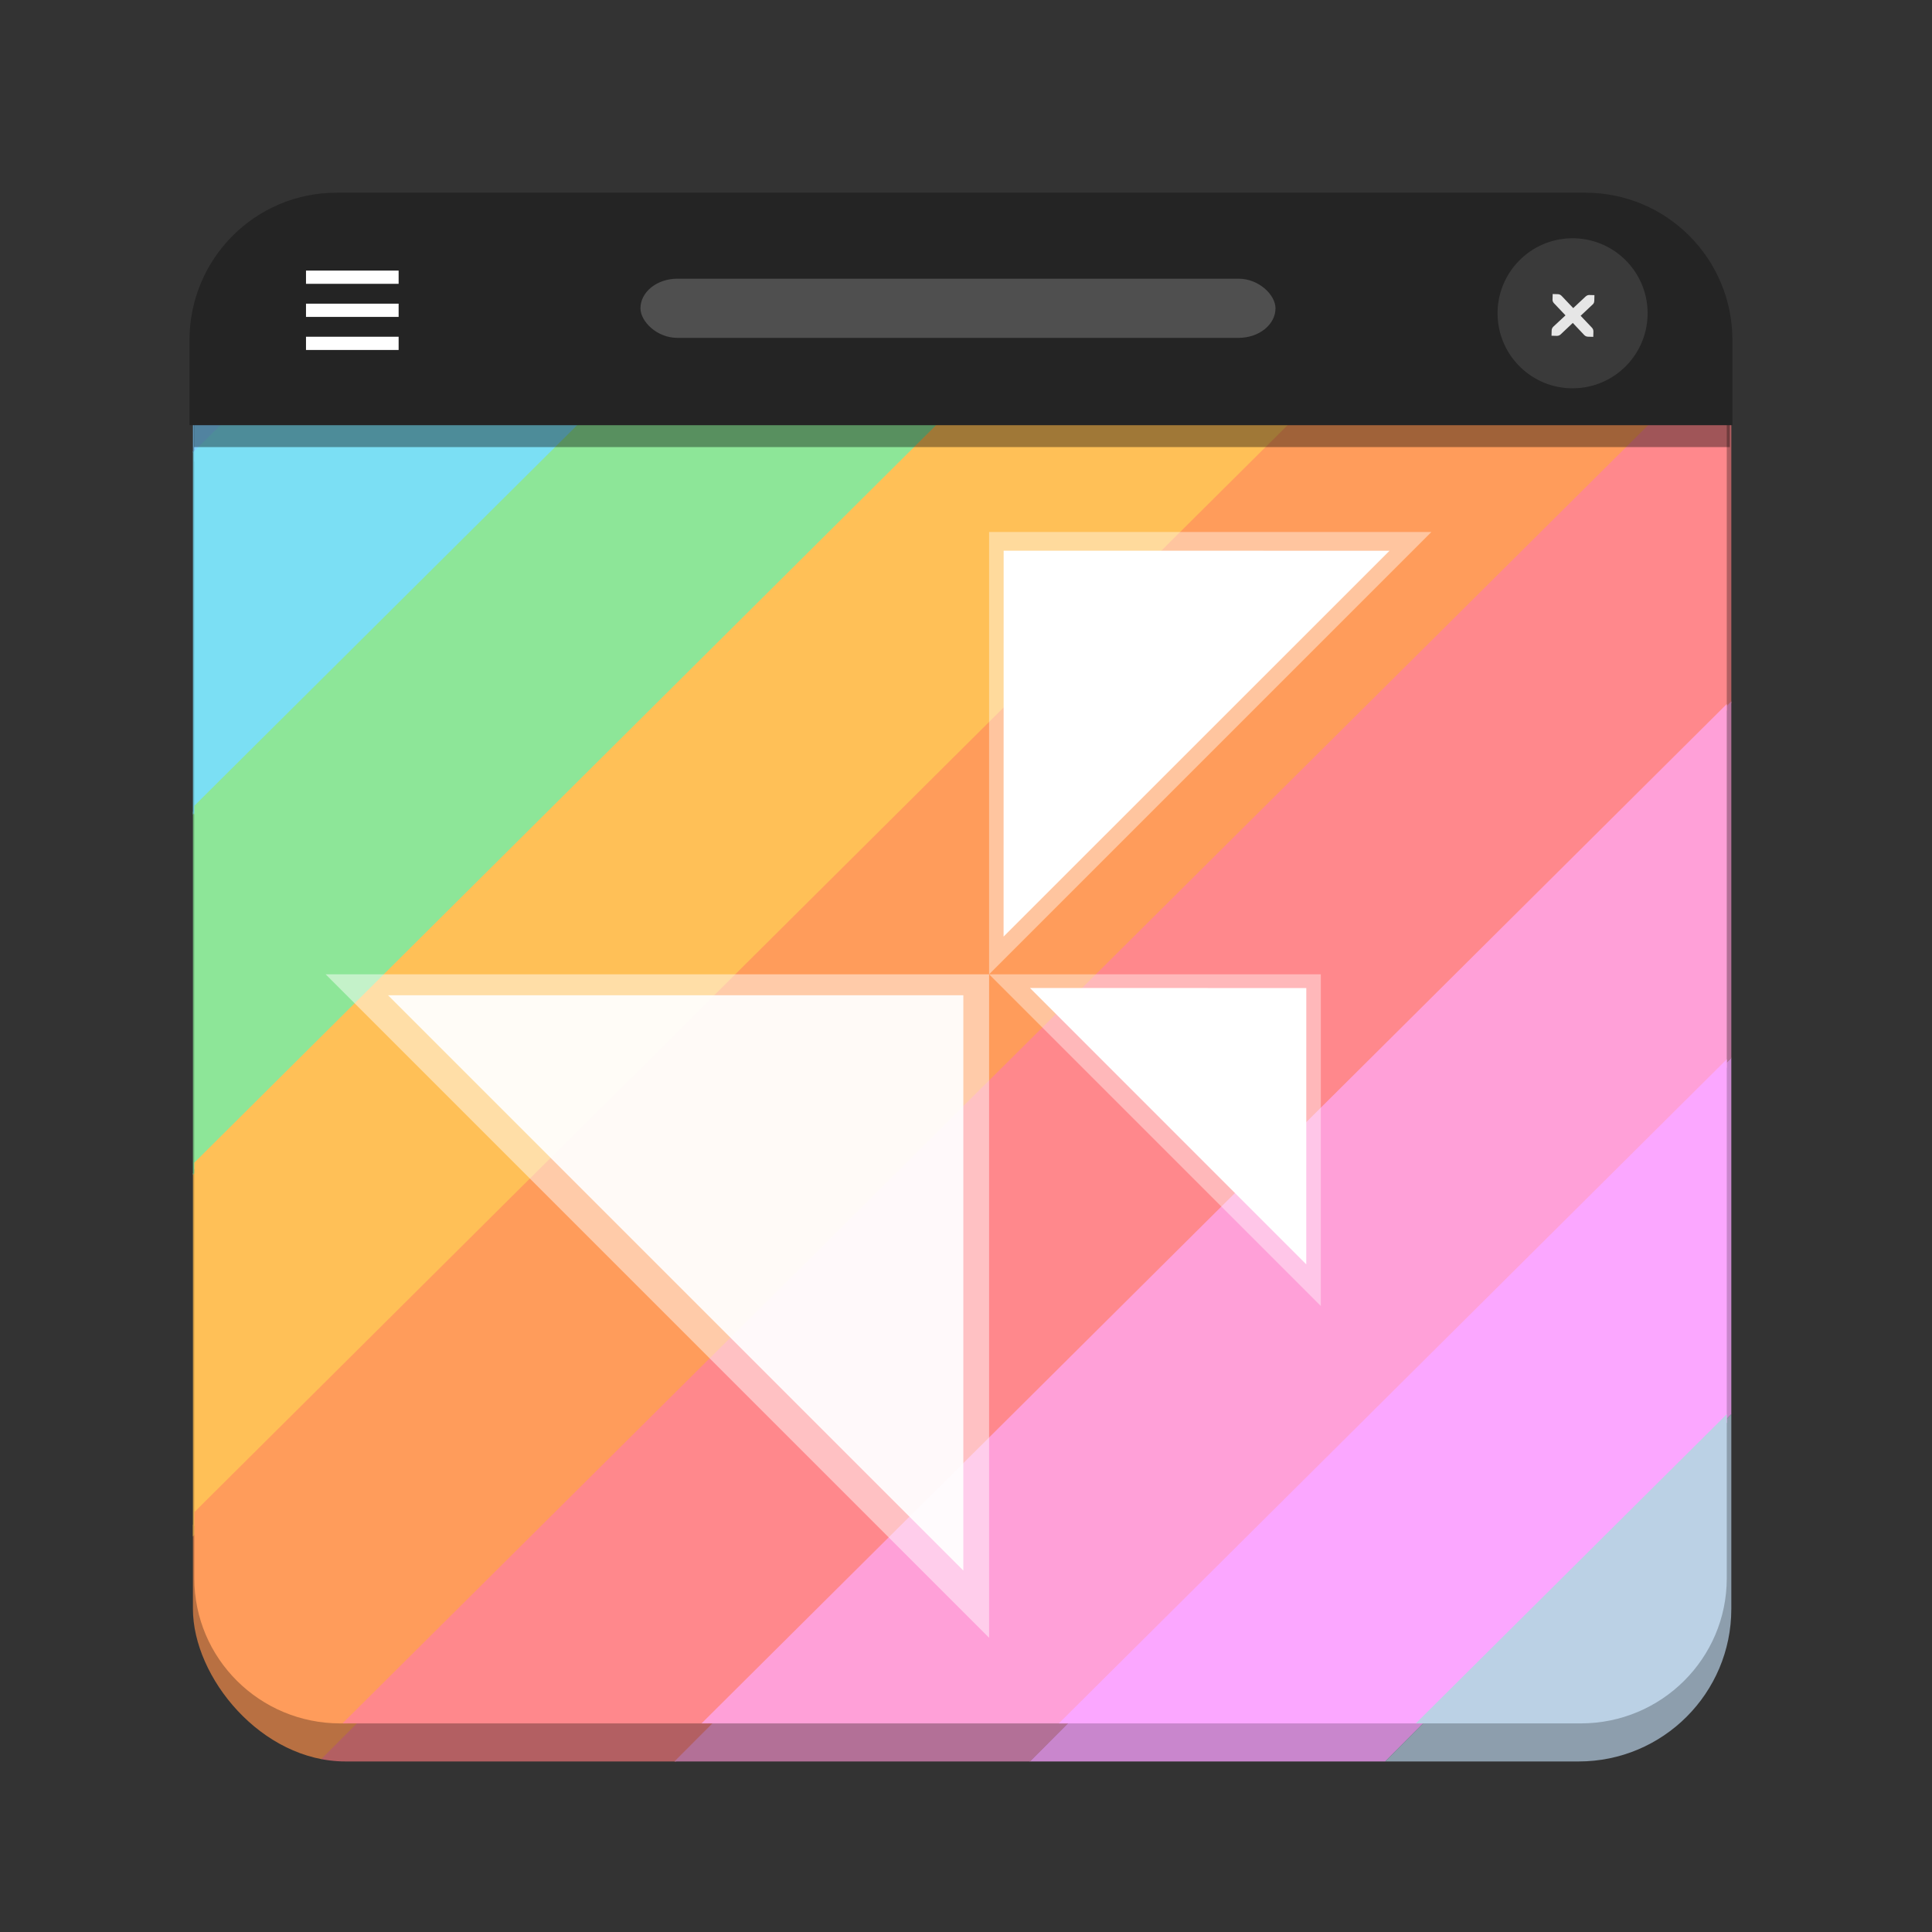 <?xml version="1.0" encoding="UTF-8" standalone="no"?>
<svg
   height="128px"
   viewBox="0 0 128 128"
   width="128px"
   version="1.1"
   id="svg16"
   sodipodi:docname="io.github.swordpuffin.rewaita.svg"
   inkscape:version="1.4.2 (ebf0e940d0, 2025-05-08)"
   xml:space="preserve"
   xmlns:inkscape="http://www.inkscape.org/namespaces/inkscape"
   xmlns:sodipodi="http://sodipodi.sourceforge.net/DTD/sodipodi-0.dtd"
   xmlns="http://www.w3.org/2000/svg"
   xmlns:svg="http://www.w3.org/2000/svg"><rect x="0" y="0" width="128" height="128" fill="#333333" stroke="none"/><defs
     id="defs16"><clipPath
       clipPathUnits="userSpaceOnUse"
       id="clipPath17"><path
         d="M 105.998,97.999 V 30.001 c 0,-4.419 -3.58,-7.999 -7.999,-7.999 H 30.001 c -4.419,0 -7.999,3.58 -7.999,7.999 v 67.998 c 0,4.419 3.58,7.999 7.999,7.999 h 67.998 c 4.419,0 7.999,-3.58 7.999,-7.999 z m 0,0"
         fill="url(#a)"
         id="path17"
         style="fill:#000000;fill-opacity:1" /></clipPath><clipPath
       clipPathUnits="userSpaceOnUse"
       id="clipPath18"><path
         d="M 144.248,-5.656 96.166,-53.738 c -3.125,-3.125 -8.188,-3.125 -11.313,3e-6 L 36.771,-5.656 c -3.125,3.125 -3.125,8.188 0,11.313 L 84.853,53.738 c 3.125,3.125 8.188,3.125 11.313,3e-6 L 144.248,5.656 c 3.125,-3.125 3.125,-8.188 0,-11.313 z m 0,0"
         fill="url(#a)"
         id="path18"
         style="fill:#000000;fill-opacity:1" /></clipPath><clipPath
       clipPathUnits="userSpaceOnUse"
       id="clipPath19"><path
         d="M 144.248,-5.656 96.166,-53.738 c -3.125,-3.125 -8.188,-3.125 -11.313,3e-6 L 36.771,-5.656 c -3.125,3.125 -3.125,8.188 0,11.313 L 84.853,53.738 c 3.125,3.125 8.188,3.125 11.313,3e-6 L 144.248,5.656 c 3.125,-3.125 3.125,-8.188 0,-11.313 z m 0,0"
         fill="url(#a)"
         id="path19"
         style="fill:#000000;fill-opacity:1" /></clipPath><clipPath
       clipPathUnits="userSpaceOnUse"
       id="clipPath20"><path
         d="M 144.248,-5.656 96.166,-53.738 c -3.125,-3.125 -8.188,-3.125 -11.313,3e-6 L 36.771,-5.656 c -3.125,3.125 -3.125,8.188 0,11.313 L 84.853,53.738 c 3.125,3.125 8.188,3.125 11.313,3e-6 L 144.248,5.656 c 3.125,-3.125 3.125,-8.188 0,-11.313 z m 0,0"
         fill="url(#a)"
         id="path20"
         style="fill:#000000;fill-opacity:1" /></clipPath><clipPath
       clipPathUnits="userSpaceOnUse"
       id="clipPath21"><path
         d="M 144.248,-5.656 96.166,-53.738 c -3.125,-3.125 -8.188,-3.125 -11.313,3e-6 L 36.771,-5.656 c -3.125,3.125 -3.125,8.188 0,11.313 L 84.853,53.738 c 3.125,3.125 8.188,3.125 11.313,3e-6 L 144.248,5.656 c 3.125,-3.125 3.125,-8.188 0,-11.313 z m 0,0"
         fill="url(#a)"
         id="path21"
         style="fill:#000000;fill-opacity:1" /></clipPath><clipPath
       clipPathUnits="userSpaceOnUse"
       id="clipPath22"><path
         d="M 144.248,-5.656 96.166,-53.738 c -3.125,-3.125 -8.188,-3.125 -11.313,3e-6 L 36.771,-5.656 c -3.125,3.125 -3.125,8.188 0,11.313 L 84.853,53.738 c 3.125,3.125 8.188,3.125 11.313,3e-6 L 144.248,5.656 c 3.125,-3.125 3.125,-8.188 0,-11.313 z m 0,0"
         fill="url(#a)"
         id="path22"
         style="fill:#000000;fill-opacity:1" /></clipPath><clipPath
       clipPathUnits="userSpaceOnUse"
       id="clipPath23"><path
         d="M 144.248,-5.656 96.166,-53.738 c -3.125,-3.125 -8.188,-3.125 -11.313,3e-6 L 36.771,-5.656 c -3.125,3.125 -3.125,8.188 0,11.313 L 84.853,53.738 c 3.125,3.125 8.188,3.125 11.313,3e-6 L 144.248,5.656 c 3.125,-3.125 3.125,-8.188 0,-11.313 z m 0,0"
         fill="url(#a)"
         id="path23"
         style="fill:#000000;fill-opacity:1" /></clipPath><clipPath
       clipPathUnits="userSpaceOnUse"
       id="clipPath24"><path
         d="M 144.248,-5.656 96.166,-53.738 c -3.125,-3.125 -8.188,-3.125 -11.313,3e-6 L 36.771,-5.656 c -3.125,3.125 -3.125,8.188 0,11.313 L 84.853,53.738 c 3.125,3.125 8.188,3.125 11.313,3e-6 L 144.248,5.656 c 3.125,-3.125 3.125,-8.188 0,-11.313 z m 0,0"
         fill="url(#a)"
         id="path24"
         style="fill:#000000;fill-opacity:1" /></clipPath><clipPath
       clipPathUnits="userSpaceOnUse"
       id="clipPath25"><path
         d="M 144.248,-5.656 96.166,-53.738 c -3.125,-3.125 -8.188,-3.125 -11.313,3e-6 L 36.771,-5.656 c -3.125,3.125 -3.125,8.188 0,11.313 L 84.853,53.738 c 3.125,3.125 8.188,3.125 11.313,3e-6 L 144.248,5.656 c 3.125,-3.125 3.125,-8.188 0,-11.313 z m 0,0"
         fill="url(#a)"
         id="path25"
         style="fill:#000000;fill-opacity:1" /></clipPath><clipPath
       clipPathUnits="userSpaceOnUse"
       id="clipPath26"><path
         d="M 144.248,-5.656 96.166,-53.738 c -3.125,-3.125 -8.188,-3.125 -11.313,3e-6 L 36.771,-5.656 c -3.125,3.125 -3.125,8.188 0,11.313 L 84.853,53.738 c 3.125,3.125 8.188,3.125 11.313,3e-6 L 144.248,5.656 c 3.125,-3.125 3.125,-8.188 0,-11.313 z m 0,0"
         fill="url(#a)"
         id="path26"
         style="fill:#000000;fill-opacity:1" /></clipPath><clipPath
       clipPathUnits="userSpaceOnUse"
       id="clipPath26-3"><path
         d="M 144.248,-5.656 96.166,-53.738 c -3.125,-3.125 -8.188,-3.125 -11.313,3e-6 L 36.771,-5.656 c -3.125,3.125 -3.125,8.188 0,11.313 L 84.853,53.738 c 3.125,3.125 8.188,3.125 11.313,3e-6 L 144.248,5.656 c 3.125,-3.125 3.125,-8.188 0,-11.313 z m 0,0"
         fill="url(#a)"
         id="path26-6"
         style="fill:#000000;fill-opacity:1" /></clipPath><clipPath
       clipPathUnits="userSpaceOnUse"
       id="clipPath25-7"><path
         d="M 144.248,-5.656 96.166,-53.738 c -3.125,-3.125 -8.188,-3.125 -11.313,3e-6 L 36.771,-5.656 c -3.125,3.125 -3.125,8.188 0,11.313 L 84.853,53.738 c 3.125,3.125 8.188,3.125 11.313,3e-6 L 144.248,5.656 c 3.125,-3.125 3.125,-8.188 0,-11.313 z m 0,0"
         fill="url(#a)"
         id="path25-5"
         style="fill:#000000;fill-opacity:1" /></clipPath><clipPath
       clipPathUnits="userSpaceOnUse"
       id="clipPath24-3"><path
         d="M 144.248,-5.656 96.166,-53.738 c -3.125,-3.125 -8.188,-3.125 -11.313,3e-6 L 36.771,-5.656 c -3.125,3.125 -3.125,8.188 0,11.313 L 84.853,53.738 c 3.125,3.125 8.188,3.125 11.313,3e-6 L 144.248,5.656 c 3.125,-3.125 3.125,-8.188 0,-11.313 z m 0,0"
         fill="url(#a)"
         id="path24-5"
         style="fill:#000000;fill-opacity:1" /></clipPath><clipPath
       clipPathUnits="userSpaceOnUse"
       id="clipPath23-6"><path
         d="M 144.248,-5.656 96.166,-53.738 c -3.125,-3.125 -8.188,-3.125 -11.313,3e-6 L 36.771,-5.656 c -3.125,3.125 -3.125,8.188 0,11.313 L 84.853,53.738 c 3.125,3.125 8.188,3.125 11.313,3e-6 L 144.248,5.656 c 3.125,-3.125 3.125,-8.188 0,-11.313 z m 0,0"
         fill="url(#a)"
         id="path23-2"
         style="fill:#000000;fill-opacity:1" /></clipPath><clipPath
       clipPathUnits="userSpaceOnUse"
       id="clipPath22-9"><path
         d="M 144.248,-5.656 96.166,-53.738 c -3.125,-3.125 -8.188,-3.125 -11.313,3e-6 L 36.771,-5.656 c -3.125,3.125 -3.125,8.188 0,11.313 L 84.853,53.738 c 3.125,3.125 8.188,3.125 11.313,3e-6 L 144.248,5.656 c 3.125,-3.125 3.125,-8.188 0,-11.313 z m 0,0"
         fill="url(#a)"
         id="path22-1"
         style="fill:#000000;fill-opacity:1" /></clipPath><clipPath
       clipPathUnits="userSpaceOnUse"
       id="clipPath21-2"><path
         d="M 144.248,-5.656 96.166,-53.738 c -3.125,-3.125 -8.188,-3.125 -11.313,3e-6 L 36.771,-5.656 c -3.125,3.125 -3.125,8.188 0,11.313 L 84.853,53.738 c 3.125,3.125 8.188,3.125 11.313,3e-6 L 144.248,5.656 c 3.125,-3.125 3.125,-8.188 0,-11.313 z m 0,0"
         fill="url(#a)"
         id="path21-7"
         style="fill:#000000;fill-opacity:1" /></clipPath><clipPath
       clipPathUnits="userSpaceOnUse"
       id="clipPath20-0"><path
         d="M 144.248,-5.656 96.166,-53.738 c -3.125,-3.125 -8.188,-3.125 -11.313,3e-6 L 36.771,-5.656 c -3.125,3.125 -3.125,8.188 0,11.313 L 84.853,53.738 c 3.125,3.125 8.188,3.125 11.313,3e-6 L 144.248,5.656 c 3.125,-3.125 3.125,-8.188 0,-11.313 z m 0,0"
         fill="url(#a)"
         id="path20-9"
         style="fill:#000000;fill-opacity:1" /></clipPath><clipPath
       clipPathUnits="userSpaceOnUse"
       id="clipPath19-3"><path
         d="M 144.248,-5.656 96.166,-53.738 c -3.125,-3.125 -8.188,-3.125 -11.313,3e-6 L 36.771,-5.656 c -3.125,3.125 -3.125,8.188 0,11.313 L 84.853,53.738 c 3.125,3.125 8.188,3.125 11.313,3e-6 L 144.248,5.656 c 3.125,-3.125 3.125,-8.188 0,-11.313 z m 0,0"
         fill="url(#a)"
         id="path19-6"
         style="fill:#000000;fill-opacity:1" /></clipPath><clipPath
       clipPathUnits="userSpaceOnUse"
       id="clipPath18-0"><path
         d="M 144.248,-5.656 96.166,-53.738 c -3.125,-3.125 -8.188,-3.125 -11.313,3e-6 L 36.771,-5.656 c -3.125,3.125 -3.125,8.188 0,11.313 L 84.853,53.738 c 3.125,3.125 8.188,3.125 11.313,3e-6 L 144.248,5.656 c 3.125,-3.125 3.125,-8.188 0,-11.313 z m 0,0"
         fill="url(#a)"
         id="path18-6"
         style="fill:#000000;fill-opacity:1" /></clipPath><clipPath
       clipPathUnits="userSpaceOnUse"
       id="clipPath5"><rect
         style="fill:#4f4f4f;fill-opacity:1;stroke:#000000;stroke-width:1.529;stroke-opacity:0"
         id="rect9"
         width="102.229"
         height="103.499"
         x="12.977"
         y="12.802"
         rx="10.143"
         ry="10.11"
         transform="rotate(-45)" /></clipPath><clipPath
       clipPathUnits="userSpaceOnUse"
       id="clipPath9"><rect
         style="fill:#4f4f4f;fill-opacity:1;stroke:#000000;stroke-width:1.529;stroke-opacity:0"
         id="rect10"
         width="102.229"
         height="103.499"
         x="12.977"
         y="12.802"
         rx="10.143"
         ry="10.11"
         transform="rotate(-45)" /></clipPath><clipPath
       clipPathUnits="userSpaceOnUse"
       id="clipPath10"><rect
         style="fill:#4f4f4f;fill-opacity:1;stroke:#000000;stroke-width:1.529;stroke-opacity:0"
         id="rect11"
         width="102.229"
         height="103.499"
         x="12.977"
         y="12.802"
         rx="10.143"
         ry="10.11"
         transform="rotate(-45)" /></clipPath><clipPath
       clipPathUnits="userSpaceOnUse"
       id="clipPath11"><rect
         style="fill:#4f4f4f;fill-opacity:1;stroke:#000000;stroke-width:1.529;stroke-opacity:0"
         id="rect13"
         width="102.229"
         height="103.499"
         x="12.977"
         y="12.802"
         rx="10.143"
         ry="10.11"
         transform="rotate(-45)" /></clipPath><clipPath
       clipPathUnits="userSpaceOnUse"
       id="clipPath13"><rect
         style="fill:#4f4f4f;fill-opacity:1;stroke:#000000;stroke-width:1.529;stroke-opacity:0"
         id="rect14"
         width="102.229"
         height="103.499"
         x="12.977"
         y="12.802"
         rx="10.143"
         ry="10.11"
         transform="rotate(-45)" /></clipPath><clipPath
       clipPathUnits="userSpaceOnUse"
       id="clipPath14"><rect
         style="fill:#4f4f4f;fill-opacity:1;stroke:#000000;stroke-width:1.529;stroke-opacity:0"
         id="rect15"
         width="102.229"
         height="103.499"
         x="12.977"
         y="12.802"
         rx="10.143"
         ry="10.11"
         transform="rotate(-45)" /></clipPath><clipPath
       clipPathUnits="userSpaceOnUse"
       id="clipPath15"><rect
         style="fill:#4f4f4f;fill-opacity:1;stroke:#000000;stroke-width:1.529;stroke-opacity:0"
         id="rect18"
         width="102.229"
         height="103.499"
         x="12.977"
         y="12.802"
         rx="10.143"
         ry="10.11"
         transform="rotate(-45)" /></clipPath><clipPath
       clipPathUnits="userSpaceOnUse"
       id="clipPath27"><rect
         style="fill:#4f4f4f;fill-opacity:1;stroke:#000000;stroke-width:1.529;stroke-opacity:0"
         id="rect28"
         width="102.229"
         height="103.499"
         x="12.977"
         y="12.802"
         rx="10.143"
         ry="10.11"
         transform="rotate(-45)" /></clipPath><clipPath
       clipPathUnits="userSpaceOnUse"
       id="clipPath28"><rect
         style="fill:#4f4f4f;fill-opacity:1;stroke:#000000;stroke-width:1.529;stroke-opacity:0"
         id="rect29"
         width="102.229"
         height="103.499"
         x="12.977"
         y="12.802"
         rx="10.143"
         ry="10.11"
         transform="rotate(-45)" /></clipPath></defs><sodipodi:namedview
     id="namedview16"
     pagecolor="#ffffff"
     bordercolor="#000000"
     borderopacity="0.25"
     inkscape:showpageshadow="2"
     inkscape:pageopacity="0.0"
     inkscape:pagecheckerboard="0"
     inkscape:deskcolor="#d1d1d1"
     inkscape:zoom="22.627417"
     inkscape:cx="112.31949"
     inkscape:cy="23.776465"
     inkscape:window-width="1920"
     inkscape:window-height="992"
     inkscape:window-x="0"
     inkscape:window-y="0"
     inkscape:window-maximized="1"
     inkscape:current-layer="g26" /><linearGradient
     id="a"
     gradientTransform="matrix(0,-1,-1,0,178.551,269.061)"
     gradientUnits="userSpaceOnUse"
     x1="168.291"
     x2="243.245"
     y1="77.782"
     y2="152.735"><stop
       offset="0"
       stop-color="#8ff0a4"
       id="stop1" /><stop
       offset="1"
       stop-color="#3584e4"
       id="stop2" /></linearGradient><filter
     id="b"
     height="1"
     width="1"
     x="0"
     y="0"><feColorMatrix
       in="SourceGraphic"
       type="matrix"
       values="0 0 0 0 1 0 0 0 0 1 0 0 0 0 1 0 0 0 1 0"
       id="feColorMatrix2" /></filter><mask
     id="c"><g
       filter="url(#b)"
       id="g2"><rect
         fill-opacity="0.95"
         height="128"
         width="128"
         id="rect2" /></g></mask><clipPath
     id="d"><rect
       height="152"
       width="192"
       id="rect3" /></clipPath><mask
     id="e"><g
       filter="url(#b)"
       id="g4"><rect
         fill-opacity="0.75"
         height="128"
         width="128"
         id="rect4" /></g></mask><clipPath
     id="f"><rect
       height="152"
       width="192"
       id="rect5" /></clipPath><mask
     id="g"><g
       filter="url(#b)"
       id="g6"><rect
         fill-opacity="0.4"
         height="128"
         width="128"
         id="rect6" /></g></mask><clipPath
     id="h"><rect
       height="152"
       width="192"
       id="rect7" /></clipPath><mask
     id="i"><g
       filter="url(#b)"
       id="g8"><rect
         fill-opacity="0.8"
         height="128"
         width="128"
         id="rect8" /></g></mask><linearGradient
     id="j"
     gradientUnits="userSpaceOnUse"
     x1="16"
     x2="128"
     y1="96"
     y2="96"><stop
       offset="0"
       stop-color="#3584e4"
       id="stop8" /><stop
       offset="0.429"
       stop-color="#62a0ea"
       id="stop9" /><stop
       offset="0.5"
       stop-color="#c1d9f7"
       id="stop10" /><stop
       offset="0.571"
       stop-color="#62a0ea"
       id="stop11" /><stop
       offset="1"
       stop-color="#3584e4"
       id="stop12" /></linearGradient><clipPath
     id="k"><rect
       height="152"
       width="192"
       id="rect12" /></clipPath><g
     id="g29"
     transform="matrix(0.997,0,0,1,-0.156,0.4)"><rect
       style="fill:#c986cd;fill-opacity:1;stroke:#520000;stroke-width:1.469;stroke-opacity:0"
       id="rect1"
       width="16.711"
       height="139.956"
       x="130.727"
       y="-66.287"
       transform="rotate(45)"
       clip-path="url(#clipPath28)" /><rect
       style="fill:#b35f62;fill-opacity:1;stroke:#520000;stroke-width:1.562;stroke-opacity:0"
       id="rect1-2"
       width="16.818"
       height="157.362"
       x="97.302"
       y="-87.924"
       transform="rotate(45)"
       clip-path="url(#clipPath27)" /><rect
       style="fill:#b87042;fill-opacity:1;stroke:#520000;stroke-width:1.571;stroke-opacity:0"
       id="rect1-2-3"
       width="17.009"
       height="157.353"
       x="80.325"
       y="-83.106"
       transform="rotate(45)"
       clip-path="url(#clipPath15)" /><rect
       style="fill:#ca9845;fill-opacity:1;stroke:#520000;stroke-width:1.571;stroke-opacity:0"
       id="rect1-2-3-1"
       width="17.009"
       height="157.353"
       x="63.864"
       y="-80.556"
       transform="rotate(45)"
       clip-path="url(#clipPath14)" /><rect
       style="fill:#6db275;fill-opacity:1;stroke:#520000;stroke-width:1.571;stroke-opacity:0"
       id="rect1-2-3-1-6"
       width="17.009"
       height="157.353"
       x="46.925"
       y="-75.76"
       transform="rotate(45)"
       clip-path="url(#clipPath13)" /><rect
       style="fill:#65b7c8;fill-opacity:1;stroke:#520000;stroke-width:1.571;stroke-opacity:0"
       id="rect1-2-3-1-6-2"
       width="17.009"
       height="157.353"
       x="30.043"
       y="-79.737"
       transform="rotate(45)"
       clip-path="url(#clipPath11)" /><rect
       style="fill:#5f98bb;fill-opacity:1;stroke:#520000;stroke-width:1.571;stroke-opacity:0"
       id="rect1-2-3-1-6-2-6"
       width="17.009"
       height="157.353"
       x="13.086"
       y="-58.537"
       transform="rotate(45)"
       clip-path="url(#clipPath10)" /><rect
       style="fill:#b37097;fill-opacity:1;stroke:#520000;stroke-width:1.469;stroke-opacity:0"
       id="rect1-5"
       width="16.711"
       height="139.956"
       x="114.038"
       y="-81.64"
       transform="rotate(45)"
       clip-path="url(#clipPath9)" /><rect
       style="fill:#8d9ead;fill-opacity:1;stroke:#520000;stroke-width:1.452;stroke-opacity:0"
       id="rect1-9"
       width="16.328"
       height="139.972"
       x="147.432"
       y="-84.705"
       transform="rotate(45)"
       clip-path="url(#clipPath5)" /></g><g
     id="g27"
     transform="matrix(1.221,0,0,1.202,-14.585,-13.572)"
     style="display:inline"><rect
       style="fill:#81d0ff;fill-opacity:1;stroke:#000000;stroke-width:0.836;stroke-opacity:0"
       id="rect17"
       width="14.167"
       height="137.721"
       x="27.164"
       y="-75.048"
       rx="2.205"
       ry="2.062"
       transform="matrix(0.7,0.707,-0.7,0.707,0.708,0.3)"
       clip-path="url(#clipPath26)" /><rect
       style="fill:#7bdff4;fill-opacity:1;stroke:#000000;stroke-width:0.836;stroke-opacity:0"
       id="rect17-9"
       width="14.167"
       height="137.721"
       x="40.912"
       y="-78.815"
       rx="2.205"
       ry="2.062"
       transform="matrix(0.7,0.707,-0.7,0.707,0.708,0.3)"
       clip-path="url(#clipPath25)" /><rect
       style="fill:#8de698;fill-opacity:1;stroke:#000000;stroke-width:0.836;stroke-opacity:0"
       id="rect17-2"
       width="14.167"
       height="137.721"
       x="54.741"
       y="-77.986"
       rx="2.205"
       ry="2.062"
       transform="matrix(0.7,0.707,-0.7,0.707,0.708,0.3)"
       clip-path="url(#clipPath24)" /><rect
       style="fill:#ffc057;fill-opacity:1;stroke:#000000;stroke-width:0.836;stroke-opacity:0"
       id="rect17-0"
       width="14.167"
       height="137.721"
       x="68.652"
       y="-80.183"
       rx="2.205"
       ry="2.062"
       transform="matrix(0.7,0.707,-0.7,0.707,0.708,0.3)"
       clip-path="url(#clipPath23)" /><rect
       style="fill:#ff9c5b;fill-opacity:1;stroke:#000000;stroke-width:0.836;stroke-opacity:0"
       id="rect17-3"
       width="14.167"
       height="137.721"
       x="82.276"
       y="-80.357"
       rx="2.205"
       ry="2.062"
       transform="matrix(0.7,0.707,-0.7,0.707,0.708,0.3)"
       clip-path="url(#clipPath22)" /><rect
       style="fill:#ff888c;fill-opacity:1;stroke:#000000;stroke-width:0.836;stroke-opacity:0"
       id="rect17-06"
       width="14.167"
       height="137.721"
       x="96.251"
       y="-84.093"
       transform="matrix(0.7,0.707,-0.7,0.707,0.708,0.3)"
       clip-path="url(#clipPath21)" /><rect
       style="fill:#ffa0d8;fill-opacity:1;stroke:#000000;stroke-width:0.836;stroke-opacity:0"
       id="rect17-6"
       width="14.167"
       height="137.721"
       x="110.169"
       y="-78.122"
       rx="2.205"
       ry="2.062"
       transform="matrix(0.7,0.707,-0.7,0.707,0.708,0.3)"
       clip-path="url(#clipPath20)" /><rect
       style="fill:#fba7ff;fill-opacity:1;stroke:#000000;stroke-width:0.836;stroke-opacity:0"
       id="rect17-6-8"
       width="14.167"
       height="137.721"
       x="124.016"
       y="-77.603"
       rx="2.205"
       ry="2.062"
       transform="matrix(0.7,0.707,-0.7,0.707,0.708,0.3)"
       clip-path="url(#clipPath19)" /><rect
       style="fill:#bbd1e5;fill-opacity:1;stroke:#000000;stroke-width:0.836;stroke-opacity:0"
       id="rect17-6-9"
       width="14.167"
       height="137.721"
       x="137.852"
       y="-75.461"
       rx="2.205"
       ry="2.062"
       transform="matrix(0.7,0.707,-0.7,0.707,0.708,0.3)"
       clip-path="url(#clipPath18)" /></g><rect
     style="fill:#000000;fill-opacity:0.372;stroke:#520000;stroke-width:0.658;stroke-opacity:0"
     id="rect30"
     width="101.761"
     height="1.572"
     x="12.848"
     y="28.049" /><g
     id="g1"
     transform="translate(-0.4)"><rect
       style="display:inline;fill:#242424;fill-opacity:1;stroke:#000000;stroke-width:1.266;stroke-opacity:0"
       id="rect16"
       width="101.512"
       height="20.302"
       x="13.641"
       y="14.316"
       rx="4"
       ry="2.607"
       clip-path="url(#clipPath17)"
       transform="matrix(1.217,0,0,1.221,-13.822,-14.097)" /><g
       id="g26"
       transform="matrix(1.221,0,0,1.221,-14.162,-14.097)"
       style="display:inline"><rect
         style="fill:#4f4f4f;fill-opacity:1;stroke:#000000;stroke-width:0.911;stroke-opacity:0"
         id="rect26"
         width="34.457"
         height="3.21"
         x="46.679"
         y="26.668"
         rx="2"
         ry="20" /><g
         fill="#222222"
         id="g3"
         transform="matrix(0.359,0,0,0.359,28.171,25.51)"
         style="fill:#ffffff;fill-opacity:1"><path
           d="M 1,2 H 15 V 4 H 1 Z m 0,0"
           id="path1"
           style="fill:#ffffff;fill-opacity:1" /><path
           d="M 1,7 H 15 V 9 H 1 Z m 0,0"
           id="path2-3"
           style="fill:#ffffff;fill-opacity:1" /><path
           d="m 1,12 h 14 v 2 H 1 Z m 0,0"
           id="path3"
           style="fill:#ffffff;fill-opacity:1" /></g><g
         id="g1-7"
         transform="matrix(2.956,-0.045,0.045,2.956,-13.98,17.474)">
      <circle
   style="fill:#3a3a3a;fill-opacity:1;stroke-width:0.551;stroke-dasharray:none"
   id="path12-9-9"
   cx="37.565"
   cy="4.317"
   r="1.377" />
      <path
   d="m 37.205,3.958 0.096,0.004 0.003,1.247e-4 c 0.024,0.002 0.048,0.014 0.065,0.033 l 0.209,0.227 0.23,-0.209 c 0.026,-0.021 0.044,-0.027 0.067,-0.027 l 0.096,0.004 -0.004,0.096 c -0.001,0.027 -0.006,0.053 -0.027,0.071 L 37.712,4.365 37.918,4.589 c 0.017,0.019 0.025,0.044 0.024,0.07 l -0.004,0.096 -0.096,-0.004 c -0.025,-0.001 -0.05,-0.011 -0.068,-0.03 L 37.566,4.494 37.338,4.703 c -0.019,0.017 -0.044,0.025 -0.07,0.024 l -0.096,-0.004 0.004,-0.096 c 10e-4,-0.025 0.011,-0.05 0.03,-0.068 L 37.434,4.353 37.225,4.126 c -0.019,-0.02 -0.027,-0.046 -0.024,-0.073 z m 0,0"
   fill="#2e3436"
   id="path1-0"
   style="fill:#e6e6e6;fill-opacity:1;stroke-width:0.096" />
    </g></g></g><g
     id="g5"
     transform="translate(-0.4)"><rect
       style="fill:#fba7ff;fill-opacity:1;stroke:#520000;stroke-width:1.469;stroke-opacity:0"
       id="rect1-55"
       width="16.711"
       height="139.956"
       x="369.009"
       y="-316.943"
       transform="rotate(45)" /><rect
       style="fill:#ff888c;fill-opacity:1;stroke:#520000;stroke-width:1.562;stroke-opacity:0"
       id="rect1-2-4"
       width="16.818"
       height="157.362"
       x="335.584"
       y="-338.58"
       transform="rotate(45)" /><rect
       style="fill:#ff9c5b;fill-opacity:1;stroke:#520000;stroke-width:1.571;stroke-opacity:0"
       id="rect1-2-3-7"
       width="17.009"
       height="157.353"
       x="318.607"
       y="-333.762"
       transform="rotate(45)" /><rect
       style="fill:#ffc057;fill-opacity:1;stroke:#520000;stroke-width:1.571;stroke-opacity:0"
       id="rect1-2-3-1-65"
       width="17.009"
       height="157.353"
       x="302.146"
       y="-331.212"
       transform="rotate(45)" /><rect
       style="fill:#8de698;fill-opacity:1;stroke:#520000;stroke-width:1.571;stroke-opacity:0"
       id="rect1-2-3-1-6-6"
       width="17.009"
       height="157.353"
       x="285.207"
       y="-326.416"
       transform="rotate(45)" /><rect
       style="fill:#7bdff4;fill-opacity:1;stroke:#520000;stroke-width:1.571;stroke-opacity:0"
       id="rect1-2-3-1-6-2-9"
       width="17.009"
       height="157.353"
       x="268.325"
       y="-330.394"
       transform="rotate(45)" /><rect
       style="fill:#81d0ff;fill-opacity:1;stroke:#520000;stroke-width:1.571;stroke-opacity:0"
       id="rect1-2-3-1-6-2-6-3"
       width="17.009"
       height="157.353"
       x="251.368"
       y="-309.193"
       transform="rotate(45)" /><rect
       style="fill:#ffa0d8;fill-opacity:1;stroke:#520000;stroke-width:1.469;stroke-opacity:0"
       id="rect1-5-7"
       width="16.711"
       height="139.956"
       x="352.32"
       y="-332.296"
       transform="rotate(45)" /><rect
       style="fill:#bbd1e5;fill-opacity:1;stroke:#520000;stroke-width:1.452;stroke-opacity:0"
       id="rect1-9-4"
       width="16.328"
       height="139.972"
       x="385.714"
       y="-335.361"
       transform="rotate(45)" /></g><g
     id="g16"
     transform="matrix(1.221,0,0,1.221,-12.614,-11.152)"
     style="display:inline"><g
       clip-path="url(#d)"
       mask="url(#c)"
       transform="translate(-8,-6)"
       id="g13"><path
         d="m 36,68 h 36 v 36 z m 0,0"
         fill="#ffffff"
         id="path13"
         style="opacity:0.5" /><path
         d="m 39.387,69.138 h 31.215 v 31.215 z m 0,0"
         fill="#ffffff"
         id="path13-0"
         style="opacity:1;stroke-width:0.867" /></g><g
       clip-path="url(#f)"
       mask="url(#e)"
       transform="translate(-8,-6)"
       id="g14"
       style="opacity:1;mix-blend-mode:normal;stroke-width:1;stroke-dasharray:none"><path
         d="M 96,44 H 72 v 24 z m 0,0"
         fill="#ffffff"
         id="path14"
         style="opacity:0.55;stroke-width:1;stroke-dasharray:none" /></g><path
       d="m 26.948,15.596 0.109,-7.082 7.082,0.109 z m 0,0"
       fill="#ffffff"
       id="path27"
       style="opacity:1;mix-blend-mode:normal;fill:#ffffff;fill-opacity:1;stroke-width:0.338;stroke-dasharray:none"
       transform="matrix(2.956,-0.045,0.045,2.956,-15.574,15.064)" /><g
       clip-path="url(#h)"
       mask="url(#g)"
       transform="translate(-8,-6)"
       id="g15"><path
         d="m 72,68 h 18 v 18 z m 0,0"
         fill="#ffffff"
         id="path15"
         style="display:inline;fill:#ffffff;fill-opacity:1;stroke-width:1;stroke-dasharray:none" /></g><path
       d="m 27.418,16.547 5.071,0.078 -0.078,5.071 z m 0,0"
       fill="#ffffff"
       id="path36"
       style="opacity:1;stroke-width:0.141"
       transform="matrix(2.956,-0.045,0.045,2.956,-15.574,15.064)" /></g></svg>
